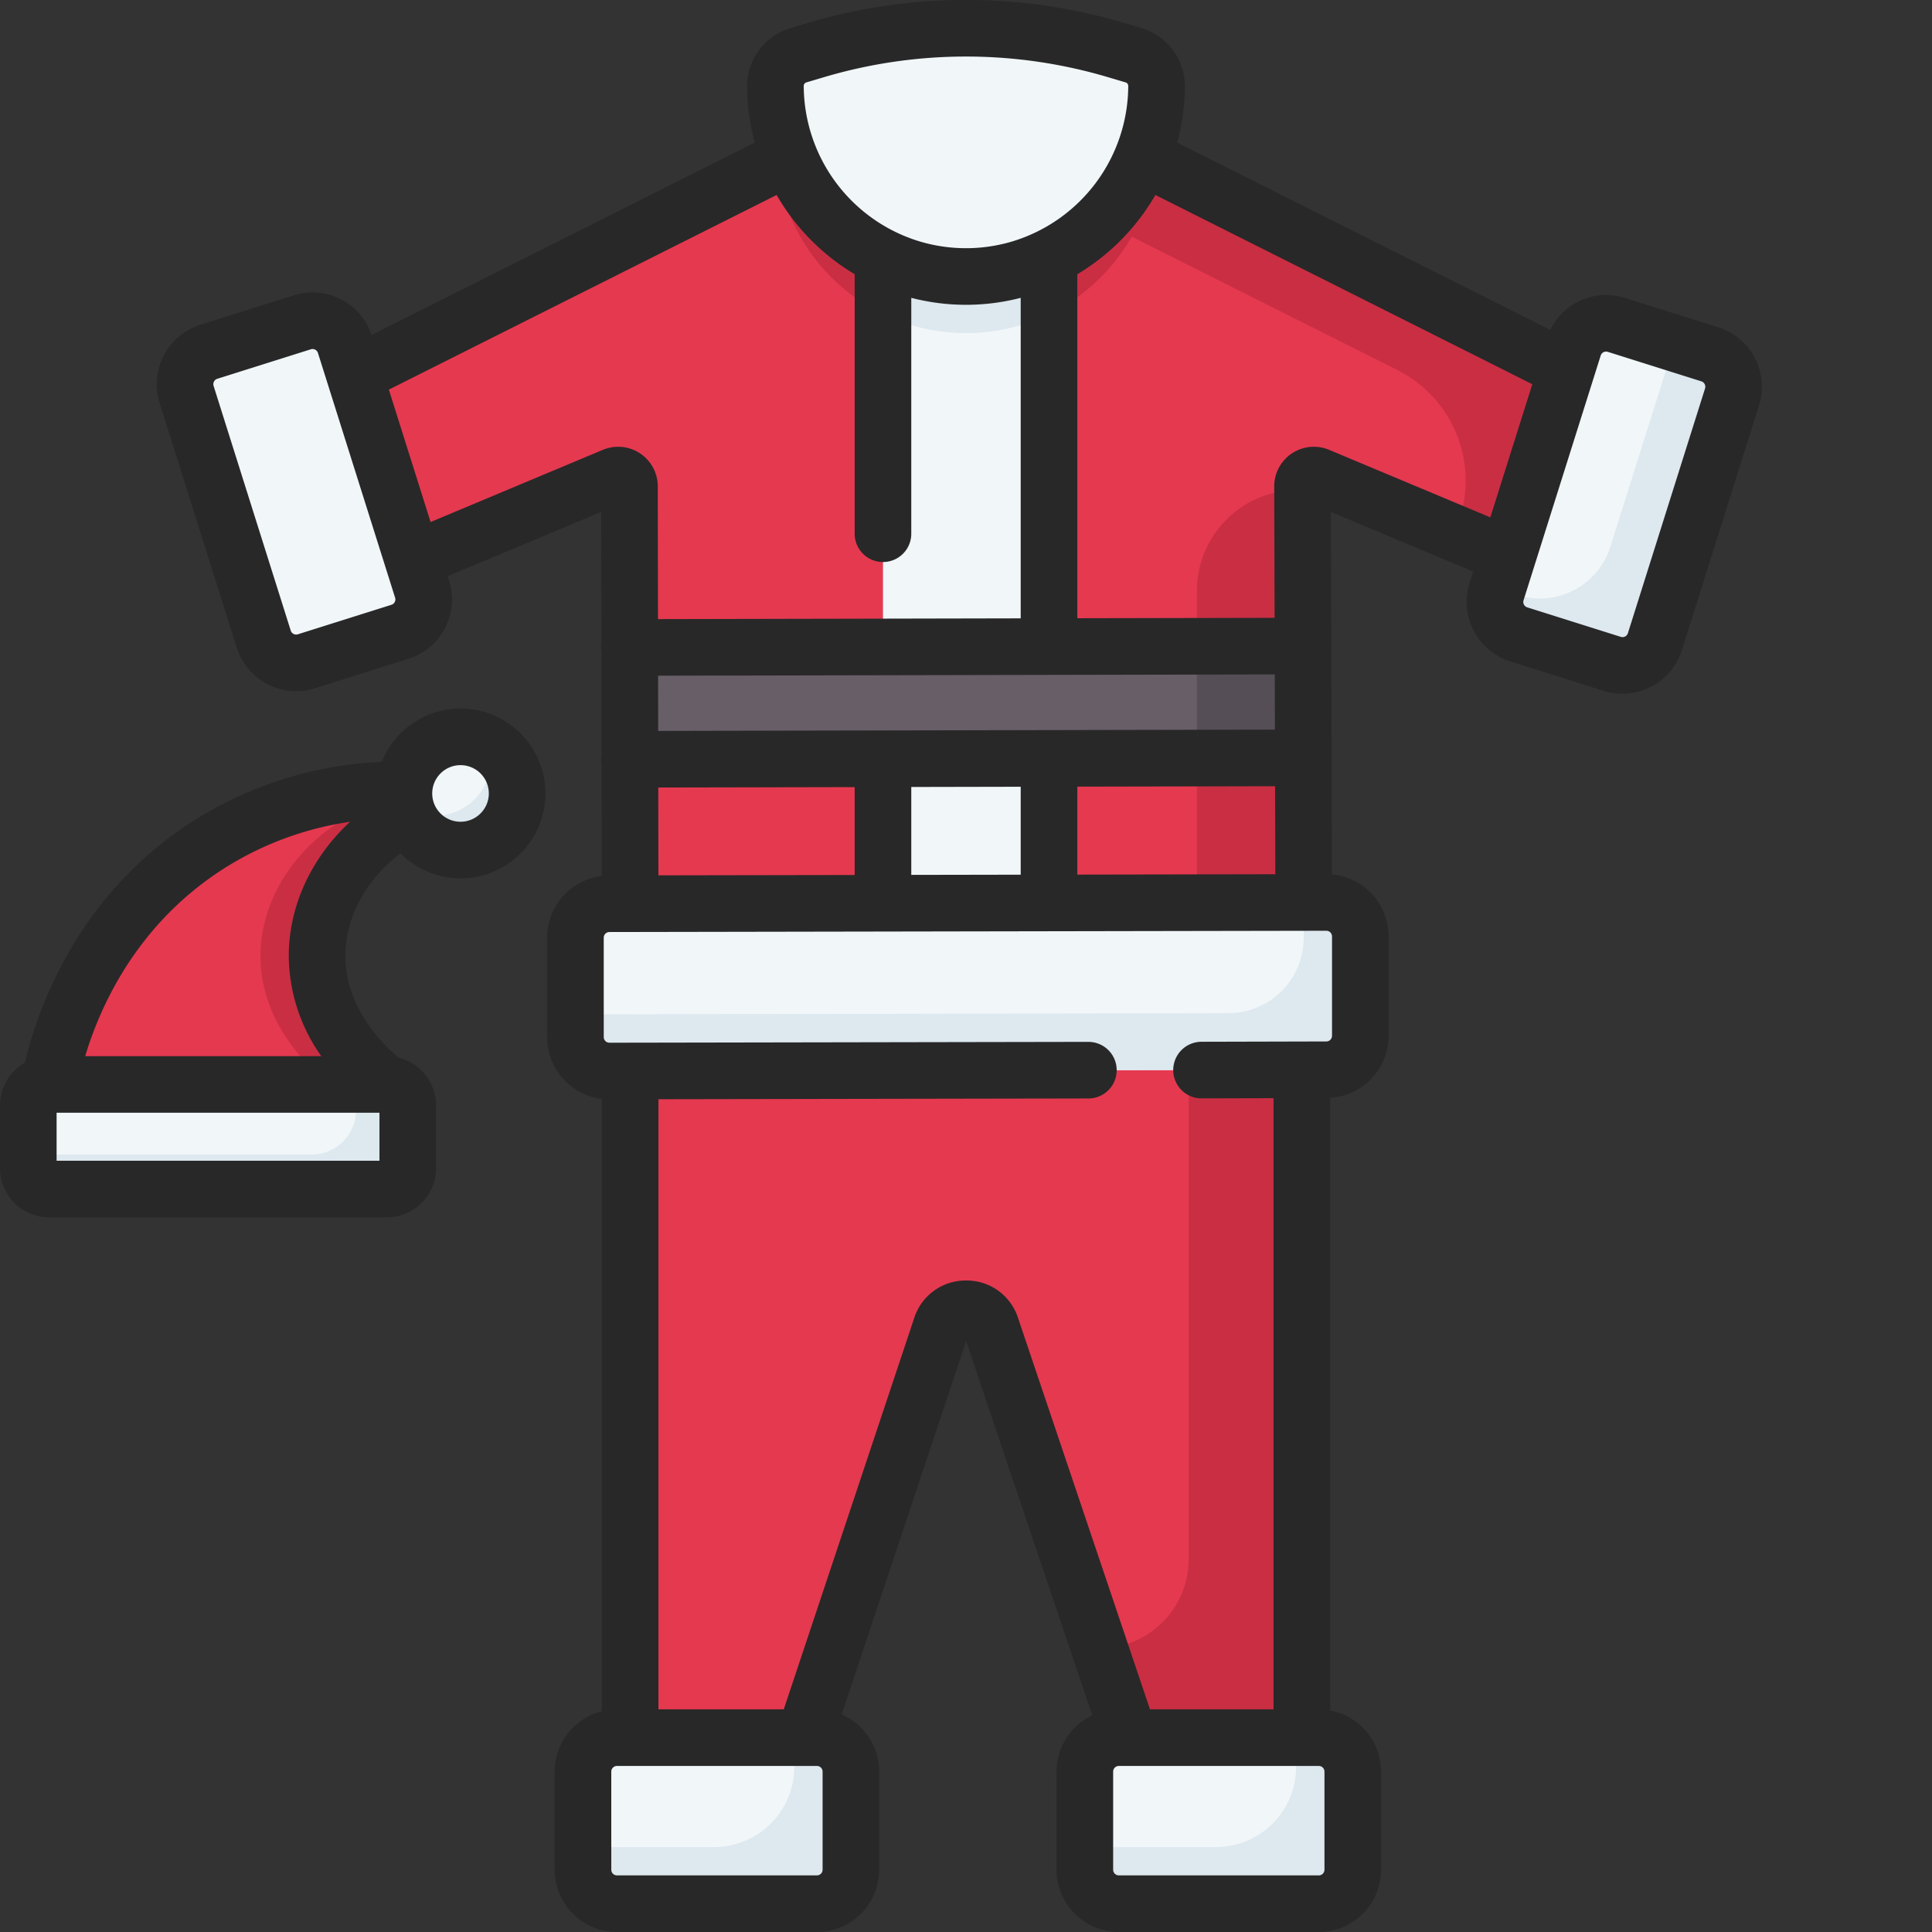 <svg xmlns="http://www.w3.org/2000/svg" data-name="Layer 1" viewBox="0 0 512 512"><rect x="0" y="0" width="512" height="512" fill="#333333" stroke="none"/><path fill="#e53950" d="M437.71,109.31l-10.03,49.64L350.73,126.72a4.003,4.003,0,0,0-5.52,3.17,4.397,4.397,0,0,0-.03.52V282.09H166.82V130.41a4,4,0,0,0-5.55-3.69L84.32,158.95,74.29,109.31l134.28-67.41L256,35.21l47.43,6.69Z"/><path fill="#ca2e43" d="M345.21,129.89a4.397,4.397,0,0,0-.03.52v108.76l-27.983.04V156.576a26.717,26.717,0,0,1,28.013-26.686Z"/><path fill="#e53950" d="M121.816,130.406a4,4,0,0,0-5.545-3.689L80.809,141.573l3.512,17.38,37.495-15.707Z"/><path fill="#ca2e43" d="M303.428,41.899,256,35.21l-22.5,3.173,24.928,3.516L370.334,98.074A32.767,32.767,0,0,1,387.752,133.85l-1.561,7.723,41.488,17.38,10.033-49.645Z"/><rect width="86" height="44" x="37.658" y="108.335" fill="#f1f6f9" rx="9" transform="rotate(-107.499 80.658 130.335)"/><rect width="86" height="44" x="384.809" y="109.013" fill="#f1f6f9" rx="9" transform="rotate(-72.501 427.81 131.013)"/><path fill="#dde8ef" d="M453.137,93.912l-9.362-2.952-17.002,53.926a19.662,19.662,0,0,1-24.665,12.84l-5.266-1.66-.239.759a8.999,8.999,0,0,0,5.876,11.289l24.798,7.819a9,9,0,0,0,11.29-5.877l20.447-64.853A9,9,0,0,0,453.137,93.912Z"/><rect width="44" height="192" x="234" y="60.5" fill="#f1f6f9"/><polygon fill="#685e68" points="345.184 171.218 345.184 200.847 166.816 201.218 166.816 171.588 345.184 171.218"/><polygon fill="#554e56" points="345.184 171.218 345.184 200.847 317.197 201.218 317.197 171.588 345.184 171.218"/><path fill="#ca2e43" d="M270.379,71.184h0a50.5,50.5,0,0,1-28.758,0h-0c-2.603-.773-5.107,13.257-7.497,12.109A50.507,50.507,0,0,1,205.5,37.774v0a8.469,8.469,0,0,1,6.058-8.119l4.579-1.36a140,140,0,0,1,79.726,0l4.579,1.36A8.469,8.469,0,0,1,306.5,37.774v0a50.507,50.507,0,0,1-28.417,45.419C275.631,84.384,273.058,70.388,270.379,71.184Z"/><path fill="#dde8ef" d="M234,83.231a50.591,50.591,0,0,0,7.621,2.952h0a50.501,50.501,0,0,0,28.758,0h0A50.591,50.591,0,0,0,278,83.231V60.5H234Z"/><path fill="#f1f6f9" d="M270.379,71.184h0a50.5,50.5,0,0,1-28.758,0h-0A50.5,50.5,0,0,1,205.5,22.774v0a8.469,8.469,0,0,1,6.058-8.119l4.579-1.36a140,140,0,0,1,79.726,0l4.579,1.36A8.469,8.469,0,0,1,306.5,22.774v0A50.5,50.5,0,0,1,270.379,71.184Z"/><path fill="#e53950" d="M345,466.825H301.5L262.67,351.616a7,7,0,0,0-13.274.022L211,466.825H167v-197H345Z"/><path fill="#ca2e43" d="M315,269.825V413.214a23.611,23.611,0,0,1-23.611,23.611h0l10.111,30H345v-197Z"/><path fill="#f1f6f9" d="M360.5,248.164V274.5a9,9,0,0,1-8.984,9l-190,.336a9,9,0,0,1-9.016-9V248.5a9,9,0,0,1,8.984-9l190-.336A9,9,0,0,1,360.5,248.164Z"/><path fill="#dde8ef" d="M351.484,239.164l-5.984.011v9.345a20,20,0,0,1-19.965,20L152.5,268.826v6.011a9,9,0,0,0,9.016,9l190-.336a9,9,0,0,0,8.984-9V248.164A9,9,0,0,0,351.484,239.164Z"/><rect width="71" height="44" x="154.5" y="460.5" fill="#f1f6f9" rx="9"/><rect width="71" height="44" x="287.5" y="460.5" fill="#f1f6f9" rx="9"/><path fill="#dde8ef" d="M349.5 460.5h-6v7.733A21.267 21.267 0 0 1 322.233 489.5H287.5v6a9 9 0 0 0 9 9h53a9 9 0 0 0 9-9v-26A9 9 0 0 0 349.5 460.5zM216.5 460.5h-6v7.733A21.267 21.267 0 0 1 189.233 489.5H154.5v6a9 9 0 0 0 9 9h53a9 9 0 0 0 9-9v-26A9 9 0 0 0 216.5 460.5z"/><rect width="100.564" height="27.725" x="7.5" y="287.395" fill="#f1f6f9" rx="5.545"/><path fill="#dde8ef" d="M102.519,287.395H94.367v6.787a11.801,11.801,0,0,1-11.801,11.801H7.5v3.591a5.545,5.545,0,0,0,5.545,5.545h89.474a5.545,5.545,0,0,0,5.545-5.545V292.94A5.545,5.545,0,0,0,102.519,287.395Z"/><path fill="#e53950" d="M102.519,287.395H13.045c1.074-5.903,8.462-42.969,43.857-64.538,29.153-17.765,58.402-13.497,65.947-12.161-22.876,4.526-38.751,23.009-38.82,42.562C83.958,273.298,100.521,285.922,102.519,287.395Z"/><path fill="#ca2e43" d="M84.029,253.258c.069-19.553,15.944-38.035,38.82-42.562a97.329,97.329,0,0,0-24.096-1.139,91.587,91.587,0,0,1,9.096,1.139c-22.876,4.526-38.751,23.008-38.82,42.562-.07,20.04,16.492,32.663,18.49,34.136h15C100.521,285.922,83.959,273.298,84.029,253.258Z"/><circle cx="122.046" cy="210.276" r="15" fill="#f1f6f9"/><path fill="#dde8ef" d="M129.676,197.378a14.973,14.973,0,0,1-22.115,16.737,14.991,14.991,0,1,0,22.115-16.737Z"/><path fill="#282828" d="M455.391,86.755l-24.796-7.816a16.507,16.507,0,0,0-19.763,8.487L311.975,37.794a57.17,57.17,0,0,0,2.023-15.024A16.065,16.065,0,0,0,302.576,7.462l-4.579-1.36a147.168,147.168,0,0,0-83.998,0l-4.579,1.36a16.065,16.065,0,0,0-11.422,15.308A57.17,57.17,0,0,0,200.021,37.794L98.47,88.77A16.48,16.48,0,0,0,77.869,78.259L53.071,86.077A16.52,16.52,0,0,0,42.297,106.774l20.447,64.854A16.496,16.496,0,0,0,83.442,182.403l24.795-7.818a16.5,16.5,0,0,0,10.777-20.697l-.374-1.186,40.684-17.043.058,34.962a6.779,6.779,0,0,0,.003,1.951l.045,27.354a7.096,7.096,0,0,0,.004,2.598l.049,29.606a16.522,16.522,0,0,0-14.488,16.365V274.832a16.475,16.475,0,0,0,14.5,16.367V453.507a16.515,16.515,0,0,0-12.5,15.989v26a16.519,16.519,0,0,0,16.5,16.5h53a16.519,16.519,0,0,0,16.5-16.5v-26a16.52,16.52,0,0,0-9.94-15.132l32.981-98.934,33.425,99.162a16.507,16.507,0,0,0-9.466,14.903v26a16.519,16.519,0,0,0,16.5,16.5h53a16.519,16.519,0,0,0,16.5-16.5v-26a16.517,16.517,0,0,0-13.5-16.213V290.945a16.513,16.513,0,0,0,15.5-16.449V248.159a16.487,16.487,0,0,0-15.021-16.428l-.276-96.06,37.723,15.803-.974,3.09a16.498,16.498,0,0,0,10.774,20.699l24.797,7.818a16.5,16.5,0,0,0,20.697-10.776l20.446-64.852A16.52,16.52,0,0,0,455.391,86.755ZM213.691,21.841l4.579-1.36a132.192,132.192,0,0,1,75.455,0l4.579,1.36a.975.975,0,0,1,.693.929,43.259,43.259,0,0,1-30.757,41.221,42.899,42.899,0,0,1-24.486,0,43.259,43.259,0,0,1-30.757-41.221A.975.975,0,0,1,213.691,21.841ZM104.608,159.541a1.472,1.472,0,0,1-.88.737l-24.795,7.818a1.503,1.503,0,0,1-1.883-.979L56.604,102.265a1.501,1.501,0,0,1,.979-1.882L82.38,92.564a1.515,1.515,0,0,1,.455-.071,1.488,1.488,0,0,1,.688.172,1.473,1.473,0,0,1,.737.879L104.708,158.397A1.473,1.473,0,0,1,104.608,159.541Zm9.503-21.204-11.061-35.083L205.805,51.675a58.638,58.638,0,0,0,20.693,20.999v68.771a7.5,7.5,0,0,0,15,0V78.928a57.805,57.805,0,0,0,29,0v84.941l-96.125.199-.058-35.169a10.499,10.499,0,0,0-14.557-9.685ZM278,193.482h-.004l-103.574.216-.024-14.63,163.427-.339.042,14.629Zm59.91,14.876.067,23.324-52.479.094V208.467Zm-67.412.14v23.305l-29,.052v-23.296Zm-44,.092v23.291l-52.012.092-.039-23.274Zm-8.5,286.906a1.502,1.502,0,0,1-1.5,1.5h-53a1.502,1.502,0,0,1-1.5-1.5v-26a1.502,1.502,0,0,1,1.5-1.5h49.599l.012.001.012-.001h3.376a1.502,1.502,0,0,1,1.5,1.5Zm133,0a1.502,1.502,0,0,1-1.5,1.5h-53a1.502,1.502,0,0,1-1.5-1.5v-26a1.502,1.502,0,0,1,1.5-1.5h53a1.502,1.502,0,0,1,1.5,1.5Zm2-247.337v26.337a1.504,1.504,0,0,1-1.504,1.5l-33.086.085a7.5,7.5,0,0,0,.02,15h.02l19.051-.049V452.996H304.755l-34.978-103.769a14.297,14.297,0,0,0-13.738-9.88h-.022a14.297,14.297,0,0,0-13.733,9.915L207.702,452.996H174.498V291.309l113.943-.203a7.5,7.5,0,0,0-.014-15h-.014L161.5,276.332h-.003a1.5,1.5,0,0,1-1.499-1.5V248.496a1.502,1.502,0,0,1,1.498-1.5l5.507-.01h.008l110.977-.196h.01l.011-.001,67.487-.119h.026l5.974-.011h.003a1.5,1.5,0,0,1,1.499,1.5ZM394.953,137.108l-42.714-17.893a10.499,10.499,0,0,0-14.558,9.705l.1,34.809-52.283.108V72.674a58.64,58.64,0,0,0,20.693-20.999l99.886,50.149Zm56.906-34.165-20.447,64.854a1.498,1.498,0,0,1-1.881.979L404.734,160.957a1.499,1.499,0,0,1-.979-1.882l20.446-64.853a1.5,1.5,0,0,1,1.882-.979l24.796,7.816A1.503,1.503,0,0,1,451.859,102.943ZM122.044,187.772a22.531,22.531,0,0,0-20.876,14.122,101.724,101.724,0,0,0-48.171,14.555C20.787,236.077,9.971,267.381,6.603,281.605A13.045,13.045,0,0,0-.002,292.936v16.635A13.059,13.059,0,0,0,13.043,322.615h89.474a13.059,13.059,0,0,0,13.045-13.045V292.936a13.056,13.056,0,0,0-9.956-12.66c-3.916-3.268-14.127-13.121-14.078-26.995.036-10.297,5.508-20.243,14.594-27.127A22.495,22.495,0,1,0,122.044,187.772ZM100.562,294.891v12.725H14.998V294.891ZM76.527,253.228a46.486,46.486,0,0,0,8.613,26.663H22.576c4.045-13.492,14.11-35.938,38.227-50.633a85.389,85.389,0,0,1,31.967-11.478C82.571,227.249,76.574,239.978,76.527,253.228ZM122.044,217.772a7.5,7.5,0,1,1,7.5-7.5A7.508,7.508,0,0,1,122.044,217.772Z"/></svg>